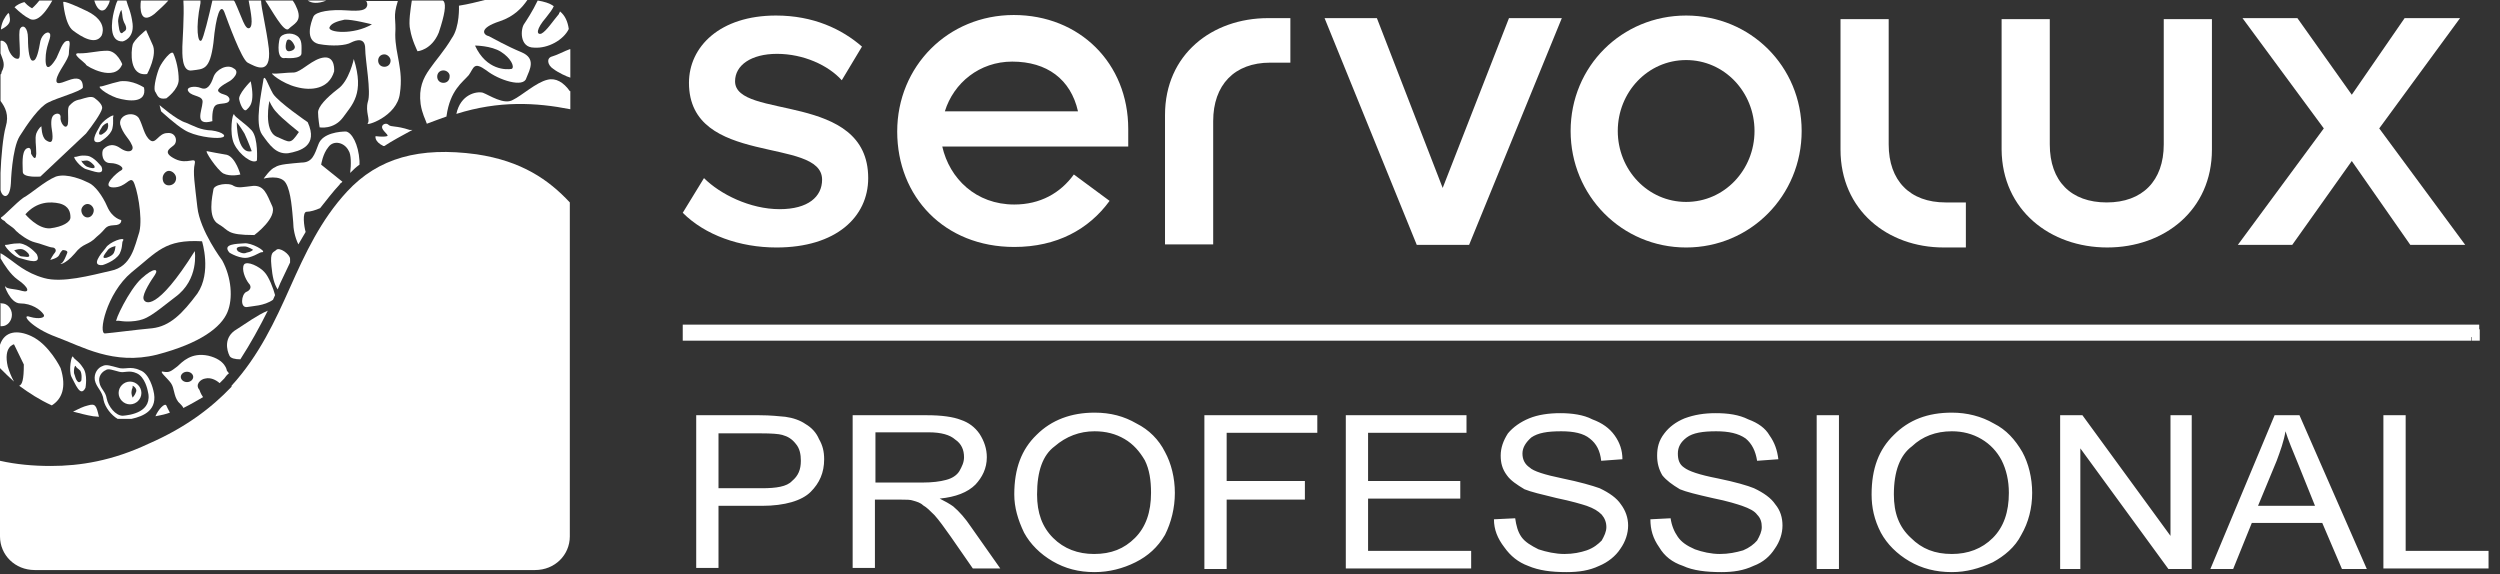<svg width="196" height="45" viewBox="0 0 196 45" fill="none" xmlns="http://www.w3.org/2000/svg">
<rect x="0" y="0" width="196" height="45" fill="#333333" stroke="none"/>
<path fill-rule="evenodd" clip-rule="evenodd" d="M11.168 27.683C11.534 27.683 11.94 27.48 12.264 26.831L11.168 27.683Z" fill="white"/>
<path fill-rule="evenodd" clip-rule="evenodd" d="M17.788 29.063C17.788 29.063 17.707 28.211 16.326 27.886C14.986 27.602 14.295 28.373 13.889 28.739C13.402 29.104 13.28 29.226 12.833 29.145C12.346 29.023 13.117 29.632 13.402 30.038C13.686 30.444 13.605 31.012 13.97 31.499C14.174 31.702 14.336 31.864 14.377 31.986C14.945 31.702 15.432 31.418 15.92 31.134C15.717 30.849 15.636 30.565 15.636 30.565C15.27 30.159 15.717 29.713 16.123 29.672C16.488 29.591 16.895 29.753 17.219 30.038C17.301 29.956 17.422 29.835 17.585 29.672C17.666 29.55 17.788 29.388 17.95 29.266L17.788 29.063ZM14.661 29.145C14.945 29.145 15.148 29.348 15.148 29.55C15.148 29.753 14.945 29.956 14.661 29.956C14.377 29.956 14.174 29.753 14.174 29.55C14.174 29.348 14.377 29.145 14.661 29.145Z" fill="white"/>
<path fill-rule="evenodd" clip-rule="evenodd" d="M10.193 29.916C10.68 29.916 11.086 30.322 11.086 30.809C11.086 31.296 10.68 31.702 10.193 31.702C9.706 31.702 9.3 31.296 9.3 30.809C9.3 30.322 9.706 29.916 10.193 29.916ZM10.396 31.174C10.396 31.174 10.274 30.89 10.315 30.687C10.315 30.484 10.437 30.403 10.396 30.281C10.315 30.16 10.762 30.403 10.68 30.687C10.599 30.971 10.396 31.174 10.396 31.174Z" fill="white"/>
<path fill-rule="evenodd" clip-rule="evenodd" d="M12.022 30.605C12.022 30.605 11.737 29.266 10.966 29.022C10.194 28.657 9.788 29.022 9.219 28.82C8.732 28.698 8.326 28.535 8.042 28.698C7.676 28.82 7.351 29.266 7.433 29.794C7.554 30.402 8.042 30.646 8.123 31.377C8.245 31.945 8.732 32.554 9.219 32.838C9.626 32.838 9.991 32.838 10.316 32.838C11.25 32.635 12.428 32.148 12.022 30.605ZM11.575 30.605C11.575 30.605 11.372 29.55 10.722 29.266C10.113 28.982 9.747 29.266 9.341 29.144C8.854 29.022 8.488 28.86 8.285 29.022C8.001 29.144 7.676 29.509 7.798 29.997C7.879 30.484 8.285 30.687 8.367 31.255C8.488 31.864 9.057 32.594 9.626 32.594C10.113 32.554 12.062 32.351 11.575 30.605Z" fill="white"/>
<path fill-rule="evenodd" clip-rule="evenodd" d="M6.701 30.403C6.701 30.403 6.903 29.348 6.498 28.82C6.132 28.252 5.889 28.252 5.726 27.968C5.605 27.765 5.361 29.064 5.605 29.551C5.889 30.038 6.295 31.215 6.701 30.403ZM6.376 29.835C6.376 29.835 6.457 29.348 6.295 29.064C6.092 28.861 6.01 28.861 5.929 28.698C5.848 28.576 5.726 29.185 5.848 29.388C5.929 29.713 6.132 30.2 6.376 29.835Z" fill="white"/>
<path fill-rule="evenodd" clip-rule="evenodd" d="M4.752 28.86C4.752 28.86 3.858 26.993 2.437 26.344C1.381 25.857 0.366 25.938 0 27.034V28.86C0.366 29.226 0.69 29.55 1.097 29.916C0.893 29.55 0.731 29.145 0.609 28.739C0.244 27.156 1.097 26.993 1.097 26.993L1.868 28.576C1.868 29.753 1.746 30.159 1.503 30.241C2.274 30.809 3.087 31.337 4.061 31.783C4.833 31.296 5.239 30.403 4.752 28.86Z" fill="white"/>
<path fill-rule="evenodd" clip-rule="evenodd" d="M17.423 20.418C17.423 20.418 15.676 18.104 15.473 16.237C15.27 14.41 15.108 13.517 15.27 12.827C15.392 12.218 14.702 12.949 13.727 12.462C12.752 11.975 13.24 11.69 13.605 11.406C13.971 11.122 13.808 10.351 13.118 10.432C12.427 10.432 12.224 11.325 11.778 11C11.29 10.635 11.209 9.823 10.884 9.255C10.478 8.687 9.3 8.971 9.422 9.742C9.625 10.513 10.113 10.838 10.316 11.325C10.6 11.812 10.113 12.096 9.422 11.609C8.732 11.122 8.244 11.528 8.082 11.731C7.96 11.934 7.96 12.786 8.65 12.786C9.26 12.786 9.828 13.152 9.503 13.355C9.219 13.476 7.838 14.694 8.894 14.694C9.869 14.694 10.153 13.842 10.437 14.207C10.722 14.613 11.209 17.008 10.925 18.185C10.559 19.281 10.316 20.905 8.691 21.229C7.107 21.595 4.874 22.203 3.452 21.798C1.99 21.392 1.218 20.62 0.609 20.215C0.325 20.012 0.203 19.93 0.041 19.849V20.255C0.325 20.742 0.812 21.514 1.381 21.919C2.274 22.528 2.356 22.975 1.746 22.812C1.056 22.609 0.569 22.691 0.406 22.447C0.284 22.244 0.772 23.787 1.584 23.787C2.477 23.787 3.168 24.274 3.411 24.639C3.615 24.923 3.046 25.045 2.356 24.842C1.584 24.558 2.437 25.694 4.427 26.425C6.417 27.156 8.894 28.657 12.306 27.805C15.717 26.912 17.341 25.654 17.829 24.477C18.276 23.421 18.154 21.757 17.423 20.418ZM15.839 18.916C15.839 18.916 16.61 21.351 15.473 23.015C14.296 24.598 13.321 25.573 11.94 25.735C10.6 25.857 8.813 26.1 8.244 26.141C7.676 26.222 8.326 23.015 10.316 21.351C12.346 19.727 12.915 18.753 15.839 18.916ZM13.24 13.395C13.524 13.395 13.808 13.679 13.808 13.963C13.808 14.329 13.524 14.532 13.24 14.532C12.955 14.532 12.752 14.329 12.752 13.963C12.752 13.679 12.996 13.395 13.24 13.395Z" fill="white"/>
<path fill-rule="evenodd" clip-rule="evenodd" d="M2.883 19.93C2.883 19.93 2.274 19.159 1.543 19.078C0.853 19.078 0.69 19.2 0.447 19.2C0.162 19.119 1.056 20.174 1.624 20.255C2.193 20.418 3.289 20.783 2.883 19.93ZM2.234 19.89C2.234 19.89 1.949 19.525 1.624 19.525C1.34 19.525 1.259 19.606 1.137 19.606C1.015 19.525 1.421 20.012 1.624 20.093C1.909 20.093 2.477 20.296 2.234 19.89Z" fill="white"/>
<path fill-rule="evenodd" clip-rule="evenodd" d="M8.041 20.782C8.041 20.782 9.016 20.498 9.382 19.889C9.666 19.28 9.503 19.037 9.666 18.834C9.788 18.55 8.569 18.956 8.285 19.443C7.879 19.93 7.107 20.863 8.041 20.782ZM8.326 20.214C8.326 20.214 8.813 20.092 8.935 19.808C9.057 19.524 9.016 19.443 9.057 19.321C9.138 19.24 8.569 19.402 8.448 19.605C8.244 19.889 7.879 20.295 8.326 20.214Z" fill="white"/>
<path fill-rule="evenodd" clip-rule="evenodd" d="M17.992 19.809C17.992 19.809 18.885 20.377 19.535 20.174C20.225 19.971 20.306 19.768 20.591 19.768C20.875 19.687 19.697 18.997 19.129 19.078C18.56 19.119 17.382 19.119 17.992 19.809ZM18.641 19.687C18.641 19.687 19.047 19.971 19.332 19.809C19.697 19.728 19.697 19.687 19.819 19.606C19.941 19.606 19.413 19.322 19.21 19.322C18.885 19.322 18.357 19.322 18.641 19.687Z" fill="white"/>
<path fill-rule="evenodd" clip-rule="evenodd" d="M20.143 12.583C20.143 12.583 20.265 10.838 19.737 10.229C19.169 9.62 18.397 9.174 18.356 8.971C18.235 8.768 17.95 10.432 18.356 11.284C18.762 12.137 19.818 12.908 20.143 12.583ZM19.737 11.853C19.737 11.853 19.453 11.081 19.169 10.473C18.803 9.864 18.559 9.579 18.559 9.579C18.559 9.579 18.559 12.137 19.737 11.853Z" fill="white"/>
<path fill-rule="evenodd" clip-rule="evenodd" d="M24.124 9.579C24.124 9.579 21.809 7.996 21.403 7.347C20.997 6.657 20.712 5.602 20.631 6.373C20.509 7.225 19.941 9.701 20.55 10.554C21.159 11.406 21.646 12.096 22.581 12.015C23.515 11.852 24.977 11.447 24.124 9.579ZM23.433 10.351C23.433 10.351 22.053 9.255 21.687 8.808C21.322 8.443 21.119 7.915 21.119 7.915C21.119 7.915 20.631 10.229 21.687 10.716C22.743 11.162 22.743 11.366 23.433 10.351Z" fill="white"/>
<path fill-rule="evenodd" clip-rule="evenodd" d="M44.673 7.144C44.186 6.454 43.577 6.089 42.927 6.251C42.034 6.454 40.897 7.509 40.206 7.834C39.516 8.24 38.379 7.469 37.851 7.266C37.363 7.144 36.104 7.388 35.779 8.93C39.11 7.875 42.034 8.037 44.714 8.565V7.144H44.673Z" fill="white"/>
<path fill-rule="evenodd" clip-rule="evenodd" d="M42.156 0.041C41.75 0.893 41.262 1.624 41.1 1.867C40.816 2.232 40.694 3.734 41.871 3.734C42.968 3.816 44.186 3.125 44.592 2.273C44.511 1.705 44.308 1.218 43.902 0.893C43.902 0.974 43.821 1.015 43.821 1.096C43.334 1.664 42.846 2.435 42.44 2.638C42.034 2.76 42.034 2.273 42.806 1.38C43.09 1.015 43.293 0.771 43.415 0.487C43.09 0.243 42.643 0.122 42.156 0.041Z" fill="white"/>
<path fill-rule="evenodd" clip-rule="evenodd" d="M35.982 0.446C35.982 0.446 36.064 2.111 35.414 3.004C34.845 3.978 34.074 4.83 33.667 5.439C33.18 6.129 32.815 6.901 32.977 8.159C33.099 8.93 33.343 9.336 33.465 9.701C34.033 9.498 34.52 9.295 35.008 9.133V9.092C35.292 7.063 36.267 6.454 36.754 5.886C37.16 5.317 37.12 4.79 38.135 5.52C39.11 6.292 41.059 6.901 41.262 6.129C41.546 5.439 42.034 4.587 40.897 4.1C39.719 3.613 38.663 3.004 38.338 2.841C37.932 2.76 37.444 2.233 39.191 1.664C40.287 1.299 40.937 0.609 41.343 0H38.013C37.363 0.162 36.754 0.325 35.982 0.446ZM37.241 3.572C37.241 3.572 38.5 3.572 39.272 4.059C40.044 4.546 40.369 5.236 40.125 5.399C39.719 5.48 38.135 5.52 37.241 3.572ZM34.764 5.52C34.48 5.52 34.277 5.723 34.277 6.007C34.277 6.292 34.48 6.495 34.764 6.495C35.048 6.495 35.251 6.292 35.251 6.007C35.292 5.764 35.048 5.52 34.764 5.52Z" fill="white"/>
<path fill-rule="evenodd" clip-rule="evenodd" d="M28.673 0.041C28.795 0.162 28.795 0.325 28.795 0.406C28.713 0.812 28.307 0.893 27.13 0.812C25.952 0.731 24.774 0.893 24.571 1.299C24.368 1.786 23.881 3.166 24.977 3.45C26.073 3.653 27.13 3.572 27.536 3.328C27.942 3.125 28.632 2.922 28.632 3.816C28.632 4.709 29.119 7.225 28.835 7.996C28.632 8.768 29.038 9.377 28.835 9.661C28.551 9.945 31.15 9.174 31.353 7.306C31.637 5.439 30.988 4.262 30.988 2.72C31.069 1.38 30.785 1.38 31.191 0.081H28.673V0.041ZM29.16 1.908C29.16 1.908 27.576 1.502 27.008 1.542C26.439 1.664 25.952 1.827 25.83 2.151C25.708 2.557 27.698 2.76 29.16 1.908ZM30.135 4.262C29.851 4.262 29.647 4.465 29.647 4.749C29.647 5.033 29.851 5.236 30.135 5.236C30.419 5.236 30.622 5.033 30.622 4.749C30.622 4.506 30.378 4.262 30.135 4.262Z" fill="white"/>
<path fill-rule="evenodd" clip-rule="evenodd" d="M22.377 4.546C22.377 4.546 23.636 4.668 23.636 4.181C23.636 3.613 23.717 3.085 23.27 2.801C22.864 2.517 22.093 2.598 21.931 3.004C21.809 3.45 21.687 4.709 22.377 4.546ZM22.662 4.019C22.783 4.019 23.27 3.897 23.067 3.532C22.946 3.248 22.662 2.963 22.499 3.166C22.377 3.45 22.296 4.019 22.662 4.019Z" fill="white"/>
<path fill-rule="evenodd" clip-rule="evenodd" d="M24.124 0.041C24.408 0.243 24.895 0.325 25.585 0.041H24.124Z" fill="white"/>
<path fill-rule="evenodd" clip-rule="evenodd" d="M9.503 17.251C9.503 17.251 8.813 17.129 8.407 16.195C8.041 15.343 7.432 14.531 6.945 14.328C6.539 14.125 5.28 13.557 4.386 13.841C3.493 14.207 2.437 15.181 1.828 15.505C1.259 15.911 0.284 16.967 0.081 17.048V17.129C0.163 17.21 0.203 17.251 0.366 17.332C0.569 17.616 0.975 17.738 1.259 18.103C1.543 18.387 2.234 18.875 2.721 18.996C3.127 19.078 3.899 19.402 4.102 19.402C4.305 19.402 4.467 19.605 4.305 19.808C4.183 19.93 3.939 20.376 3.939 20.376C3.939 20.376 4.508 20.255 4.63 20.011C4.752 19.727 4.914 19.605 4.914 19.605C4.914 19.605 5.32 19.605 5.28 19.808C5.198 20.011 4.995 20.579 4.792 20.66C4.589 20.742 5.077 20.782 5.848 19.889C6.539 18.996 6.904 19.28 7.595 18.55C8.366 17.941 8.163 17.697 8.935 17.657C9.585 17.657 9.503 17.251 9.503 17.251ZM1.99 16.804C1.99 16.804 2.965 17.982 3.939 17.9C4.914 17.779 5.523 17.413 5.523 17.048C5.523 16.683 5.442 16.155 4.67 15.952C3.939 15.79 2.884 15.79 1.99 16.804ZM6.864 15.992C7.148 15.992 7.351 16.277 7.351 16.48C7.351 16.764 7.148 17.048 6.864 17.048C6.579 17.048 6.376 16.764 6.376 16.48C6.376 16.277 6.579 15.992 6.864 15.992Z" fill="white"/>
<path fill-rule="evenodd" clip-rule="evenodd" d="M7.96 13.07C7.96 13.07 7.391 12.299 6.864 12.218C6.254 12.137 6.092 12.299 5.889 12.299C5.605 12.218 6.295 13.152 6.782 13.273C7.27 13.395 8.244 13.842 7.96 13.07ZM7.391 12.989C7.391 12.989 7.107 12.624 6.823 12.583C6.539 12.583 6.457 12.665 6.417 12.583C6.295 12.583 6.62 12.989 6.823 13.07C7.026 13.152 7.554 13.314 7.391 12.989Z" fill="white"/>
<path fill-rule="evenodd" clip-rule="evenodd" d="M7.838 11.122C7.838 11.122 8.69 10.635 8.812 10.067C8.934 9.498 8.812 9.296 8.893 9.093C8.974 8.89 8 9.458 7.797 9.945C7.554 10.351 6.985 11.325 7.838 11.122ZM7.96 10.554C7.96 10.554 8.366 10.351 8.447 10.067C8.528 9.783 8.447 9.701 8.447 9.661C8.528 9.539 8.041 9.783 7.96 10.026C7.838 10.188 7.594 10.635 7.96 10.554Z" fill="white"/>
<path fill-rule="evenodd" clip-rule="evenodd" d="M9.625 3.247C9.625 3.247 10.518 3.044 10.396 1.867C10.274 0.893 10.03 0.528 9.909 0.041H9.219C9.097 0.243 9.016 0.609 8.934 0.893C8.732 1.705 8.529 3.288 9.625 3.247ZM9.625 2.557C9.706 2.435 10.03 2.435 9.828 1.948C9.543 1.461 9.625 1.177 9.543 0.893C9.543 0.528 9.259 1.299 9.259 1.664C9.3 1.989 9.34 2.801 9.625 2.557Z" fill="white"/>
<path fill-rule="evenodd" clip-rule="evenodd" d="M11.047 0.041C10.965 0.609 10.965 1.989 12.103 1.096C12.509 0.731 12.874 0.406 13.199 0.041H11.047ZM14.377 0.041C14.458 1.218 14.296 3.328 14.296 3.653C14.296 4.14 14.214 5.683 15.067 5.52C15.961 5.399 16.448 5.52 16.732 3.369C16.935 1.136 17.301 0.243 17.585 0.934C17.869 1.705 18.925 4.627 19.413 4.911C19.981 5.196 21.281 6.007 21.078 3.816C20.875 2.151 20.469 0.609 20.469 0.041H19.494C19.697 1.096 19.86 1.989 19.575 2.192C19.21 2.395 18.966 1.339 18.398 0.122L18.316 0.041H16.651C16.367 1.299 15.961 2.963 15.798 3.166C15.514 3.45 15.311 2.192 15.717 0.243C15.717 0.162 15.717 0.122 15.717 0.041H14.377ZM20.794 0.041C21.281 0.731 22.256 2.598 22.621 2.273C23.027 1.867 23.677 1.705 23.312 0.731C23.23 0.528 23.108 0.243 22.946 0.041H20.794Z" fill="white"/>
<path fill-rule="evenodd" clip-rule="evenodd" d="M32.287 0.041C32.206 0.609 32.002 1.786 32.165 2.354C32.287 3.125 32.733 4.018 32.733 4.018C32.733 4.018 33.83 3.937 34.399 2.557C34.886 1.096 34.967 0.406 34.805 0.122L34.724 0.041H32.287Z" fill="white"/>
<path fill-rule="evenodd" clip-rule="evenodd" d="M0.853 14.37C0.853 14.37 0.934 11.65 1.543 10.676C2.152 9.702 3.087 8.362 3.777 8.037C4.467 7.672 6.417 7.144 6.498 6.86C6.498 6.495 6.417 6.089 5.808 6.17C5.239 6.251 4.346 6.86 4.427 6.251C4.508 5.643 5.401 4.668 5.401 4.181C5.401 3.694 5.605 3.126 5.28 3.207C4.914 3.207 4.67 4.059 4.427 4.547C4.143 5.034 3.574 5.805 3.574 4.668C3.574 3.613 3.98 3.085 3.939 2.72C3.858 2.355 3.33 2.598 3.168 3.207C3.046 3.897 2.884 4.75 2.599 4.75C2.315 4.831 2.193 3.978 2.193 3.004C2.193 2.111 1.787 1.908 1.584 2.233C1.381 2.558 1.706 4.465 1.462 4.587C1.178 4.709 0.772 4.303 0.609 3.694C0.528 3.329 0.203 3.126 0.041 3.207V4.181C0.244 4.75 0.447 5.074 0.122 5.643C0.122 5.724 0.122 5.764 0.041 5.845V7.916C0.406 8.403 0.731 9.012 0.447 9.945C0.244 10.635 0.081 12.381 0.041 13.558V14.897C0.162 15.506 0.772 15.709 0.853 14.37Z" fill="white"/>
<path fill-rule="evenodd" clip-rule="evenodd" d="M3.168 13.841C3.168 13.841 1.787 13.963 1.787 13.476C1.787 12.989 1.665 11.933 2.071 11.649C2.437 11.446 2.437 11.852 2.437 12.055C2.518 12.177 2.802 12.745 2.843 12.055C2.843 11.365 2.721 10.878 2.843 10.472C3.046 9.985 3.249 9.904 3.249 9.904C3.249 9.904 3.249 10.756 3.615 11C3.98 11.243 4.183 11.203 4.102 10.431C3.98 9.742 3.98 9.254 4.183 9.051C4.386 8.848 4.752 8.848 4.752 9.173C4.671 9.579 5.158 10.269 5.32 9.742C5.402 9.133 5.239 8.483 5.442 8.28C5.645 8.077 5.808 7.874 6.295 7.793C6.701 7.671 7.148 7.509 7.392 7.671C7.676 7.874 8.082 8.24 8.001 8.524C7.92 8.889 7.229 9.863 6.742 10.472C6.133 11.04 3.168 13.841 3.168 13.841Z" fill="white"/>
<path fill-rule="evenodd" clip-rule="evenodd" d="M7.96 2.801C7.96 2.801 8.569 1.705 6.782 0.852C4.914 -0.041 4.955 0.162 4.955 0.162C4.955 0.162 5.077 1.908 5.726 2.395C6.376 2.882 7.473 3.572 7.96 2.801Z" fill="white"/>
<path fill-rule="evenodd" clip-rule="evenodd" d="M9.585 5.033C9.585 5.033 9.178 3.978 8.407 3.978C7.635 3.978 7.026 4.181 6.254 4.181C5.401 4.099 6.742 4.952 6.742 5.074C6.782 5.195 9.016 6.494 9.585 5.033Z" fill="white"/>
<path fill-rule="evenodd" clip-rule="evenodd" d="M11.29 6.86C11.29 6.86 10.397 6.251 9.422 6.373C8.529 6.575 8.082 6.778 7.879 6.778C7.594 6.778 8.244 7.347 9.138 7.671C10.072 7.956 11.534 8.118 11.29 6.86Z" fill="white"/>
<path fill-rule="evenodd" clip-rule="evenodd" d="M11.533 5.804C11.533 5.804 12.386 4.262 11.939 3.45C11.533 2.557 11.452 2.354 11.452 2.354C11.452 2.354 10.478 3.125 10.396 3.531C10.275 4.018 10.112 6.007 11.533 5.804Z" fill="white"/>
<path fill-rule="evenodd" clip-rule="evenodd" d="M13.036 7.712C13.036 7.712 14.01 7.022 14.01 6.251C14.01 5.48 13.807 4.668 13.604 4.221C13.483 3.815 12.711 4.83 12.508 5.277C12.306 5.723 12.021 6.819 12.143 7.144C12.346 7.428 12.346 7.834 13.036 7.712Z" fill="white"/>
<path fill-rule="evenodd" clip-rule="evenodd" d="M12.508 8.24C12.508 8.24 13.849 9.417 14.58 9.62C15.27 9.904 15.676 10.189 16.61 10.229C17.504 10.351 17.869 10.716 17.301 10.797C16.732 10.879 15.229 10.676 14.458 10.189C13.767 9.783 12.63 8.727 12.63 8.727L12.508 8.24Z" fill="white"/>
<path fill-rule="evenodd" clip-rule="evenodd" d="M26.195 5.602C26.195 5.602 26.317 4.425 25.423 4.506C24.53 4.587 23.677 5.602 23.068 5.683C22.459 5.683 21.687 5.805 21.403 5.764C21.037 5.643 22.093 6.536 23.23 6.82C24.408 7.144 25.789 6.982 26.195 5.602Z" fill="white"/>
<path fill-rule="evenodd" clip-rule="evenodd" d="M27.738 4.627C27.738 4.627 27.372 6.373 26.479 6.982C25.586 7.672 24.936 8.362 24.936 8.808C24.936 9.255 25.058 9.985 25.058 9.985C25.058 9.985 26.154 10.188 26.885 9.214C27.616 8.199 28.591 7.347 27.738 4.627Z" fill="white"/>
<path fill-rule="evenodd" clip-rule="evenodd" d="M8.245 0.731C8.245 0.731 8.529 0.446 8.61 0.041H7.392C7.554 0.609 7.879 1.015 8.245 0.731Z" fill="white"/>
<path fill-rule="evenodd" clip-rule="evenodd" d="M19.941 18.428C19.941 18.428 21.809 17.048 21.321 16.115C20.915 15.222 20.712 14.532 19.859 14.572C19.088 14.653 18.681 14.775 18.316 14.572C17.951 14.288 16.773 14.45 16.732 14.856C16.651 15.343 16.245 17.089 17.138 17.576C17.991 18.063 17.707 18.428 19.941 18.428Z" fill="white"/>
<path fill-rule="evenodd" clip-rule="evenodd" d="M18.844 13.68C18.844 13.68 18.479 12.34 17.788 12.137C17.098 12.015 16.611 11.934 16.245 11.853C15.961 11.731 17.017 13.314 17.504 13.598C18.073 13.882 18.844 13.68 18.844 13.68Z" fill="white"/>
<path fill-rule="evenodd" clip-rule="evenodd" d="M28.185 12.908V12.624C28.104 11.284 27.576 10.391 27.129 10.31C26.642 10.31 25.302 10.432 24.977 11.284C24.652 12.137 24.489 12.745 23.637 12.745C22.784 12.827 21.89 12.867 21.565 13.111C21.2 13.233 20.672 14.004 20.672 14.004C20.672 14.004 22.012 13.639 22.418 14.369C22.824 15.059 22.906 16.52 22.987 17.413C22.987 17.901 23.109 18.591 23.393 19.159C23.596 18.794 23.758 18.55 23.962 18.185C23.84 17.779 23.677 16.602 24.043 16.602C24.327 16.602 24.733 16.48 25.099 16.318C25.586 15.709 26.073 15.059 26.642 14.45C26.642 14.45 26.642 14.369 26.723 14.369L26.845 14.247L25.18 12.908C25.18 12.908 25.302 12.056 25.748 11.528C26.154 10.96 27.007 11.162 27.332 11.812C27.535 12.096 27.535 12.908 27.454 13.557C27.698 13.314 27.901 13.111 28.185 12.908Z" fill="white"/>
<path fill-rule="evenodd" clip-rule="evenodd" d="M0.162 23.786C0.568 23.786 0.934 24.192 0.934 24.679C0.934 25.166 0.568 25.572 0.162 25.572C0.081 25.572 0.081 25.572 0.041 25.572V23.746C0.081 23.786 0.081 23.786 0.162 23.786Z" fill="white"/>
<path fill-rule="evenodd" clip-rule="evenodd" d="M16.651 9.499C16.651 9.499 16.57 8.443 16.935 8.24C17.22 8.037 18.032 8.24 17.991 7.753C17.869 7.347 17.382 7.469 17.138 7.185C16.935 6.982 17.544 6.617 17.91 6.414C18.194 6.292 18.885 5.643 18.316 5.358C17.829 4.993 16.935 5.44 16.732 6.049C16.529 6.657 16.245 7.104 15.757 6.901C15.27 6.698 14.498 6.82 14.783 7.185C15.067 7.591 15.96 7.469 15.879 8.037C15.839 8.687 15.189 9.905 16.651 9.499Z" fill="white"/>
<path fill-rule="evenodd" clip-rule="evenodd" d="M19.656 6.373C19.656 6.373 18.601 7.428 18.763 7.834C18.844 8.24 19.128 8.809 19.331 8.606C19.534 8.403 20.021 8.118 19.656 6.373Z" fill="white"/>
<path fill-rule="evenodd" clip-rule="evenodd" d="M32.327 10.189C32.246 10.189 32.206 10.189 32.124 10.189C31.028 9.823 30.662 9.986 30.459 9.783C30.256 9.58 29.85 9.783 29.972 10.067C30.094 10.351 30.54 10.635 30.337 10.676C30.053 10.757 29.444 10.676 29.444 10.676C29.444 10.676 29.322 11.082 30.053 11.447H30.134C30.744 11.041 31.515 10.635 32.327 10.189Z" fill="white"/>
<path fill-rule="evenodd" clip-rule="evenodd" d="M44.673 3.856C44.308 3.978 43.618 4.343 43.293 4.424C42.806 4.546 42.928 5.114 43.374 5.398C43.739 5.683 44.429 6.007 44.714 6.088V3.856H44.673Z" fill="white"/>
<path fill-rule="evenodd" clip-rule="evenodd" d="M3.087 0.041C2.802 0.406 2.518 0.649 2.518 0.649C2.518 0.649 2.234 0.528 1.909 0.162C1.625 0.243 1.34 0.365 1.137 0.568C1.543 0.974 2.031 1.339 2.234 1.421C2.518 1.624 3.127 1.786 4.102 0.041H3.087Z" fill="white"/>
<path fill-rule="evenodd" clip-rule="evenodd" d="M0.081 2.314V2.192C0.162 1.705 0.365 1.339 0.65 1.015C0.731 1.096 0.731 1.136 0.731 1.136C0.731 1.421 1.055 1.826 0.081 2.314Z" fill="white"/>
<path fill-rule="evenodd" clip-rule="evenodd" d="M22.742 20.58C22.742 20.458 22.742 20.377 22.742 20.296C22.742 19.93 21.89 19.321 21.646 19.605C21.443 19.808 21.159 19.687 21.281 20.864C21.362 21.716 21.484 22.244 21.768 22.69L21.971 22.203C22.255 21.635 22.458 21.148 22.742 20.58Z" fill="white"/>
<path fill-rule="evenodd" clip-rule="evenodd" d="M21.565 23.137C21.443 22.65 21.078 21.676 20.712 21.311C20.347 20.905 19.372 20.418 19.128 20.742C18.925 21.108 19.21 21.838 19.494 22.204C19.778 22.488 19.616 22.772 19.291 22.894C18.925 23.097 18.804 24.152 19.372 24.071C19.778 23.99 20.712 23.99 21.403 23.503L21.565 23.137Z" fill="white"/>
<path fill-rule="evenodd" clip-rule="evenodd" d="M18.844 28.171C18.438 28.171 18.072 28.089 17.991 27.886C17.788 27.48 17.504 26.425 18.56 25.816C19.331 25.329 20.143 24.72 20.996 24.355C20.346 25.654 19.656 26.912 18.844 28.171Z" fill="white"/>
<path fill-rule="evenodd" clip-rule="evenodd" d="M7.757 32.676C7.554 31.783 7.473 31.62 6.904 31.783C6.539 31.864 6.133 32.067 5.727 32.27C6.214 32.392 6.782 32.554 7.31 32.635C7.473 32.635 7.595 32.676 7.757 32.676Z" fill="white"/>
<path fill-rule="evenodd" clip-rule="evenodd" d="M13.32 32.351C13.198 32.148 13.117 31.945 13.036 31.783C12.914 31.58 12.427 32.067 12.184 32.635C12.63 32.554 12.995 32.473 13.32 32.351Z" fill="white"/>
<path fill-rule="evenodd" clip-rule="evenodd" d="M15.27 19.686C15.27 19.686 15.636 21.919 13.727 23.299C11.859 24.76 11.493 25.045 10.6 25.166C9.625 25.288 9.341 25.085 9.138 25.166C8.935 25.247 10.112 22.731 11.087 21.838C12.062 20.945 12.468 21.067 12.143 21.554C11.859 21.96 11.168 23.015 11.249 23.421C11.331 23.827 12.265 24.476 15.27 19.686Z" fill="white"/>
<path d="M37.363 12.096C32.896 11.487 29.647 12.38 27.21 15.018C25.139 17.251 23.921 19.889 22.743 22.528C21.565 25.166 20.306 27.886 18.154 30.24C18.154 30.321 18.154 30.321 18.154 30.321C16.57 31.985 14.539 33.528 11.656 34.786C8.813 36.126 6.295 36.532 3.98 36.532C2.599 36.532 1.259 36.41 0 36.126V42.052C0 43.513 1.178 44.691 2.721 44.691H41.953C43.496 44.691 44.674 43.513 44.674 42.052V15.871C43.008 14.085 40.897 12.623 37.363 12.096Z" fill="white"/>
<path d="M123.137 10.27C123.137 5.196 127.157 1.218 132.193 1.218C137.229 1.218 141.25 5.196 141.25 10.27C141.25 15.344 137.229 19.403 132.193 19.403C127.157 19.403 123.137 15.344 123.137 10.27ZM137.554 10.27C137.554 7.225 135.199 4.709 132.193 4.709C129.188 4.709 126.833 7.225 126.833 10.27C126.833 13.314 129.188 15.831 132.193 15.831C135.199 15.831 137.554 13.314 137.554 10.27Z" fill="white"/>
<path d="M101.165 1.421H99.419C95.033 1.421 91.337 4.262 91.337 9.011V19.159H95.114V9.499C95.114 6.657 96.779 4.912 99.582 4.912H101.165V1.421Z" fill="white"/>
<path d="M154.124 19.402H152.378C147.992 19.402 144.296 16.48 144.296 11.73V1.501H148.073V11.325C148.073 14.166 149.738 15.871 152.54 15.871H154.124V19.402Z" fill="white"/>
<path d="M53.527 16.683L55.193 13.963C56.451 15.222 58.807 16.399 61.122 16.399C63.355 16.399 64.452 15.425 64.452 14.085C64.452 10.675 54.015 13.111 54.015 6.495C54.015 3.653 56.451 1.218 60.838 1.218C63.762 1.218 65.995 2.273 67.579 3.653L65.995 6.292C64.939 5.115 62.99 4.222 60.919 4.222C58.888 4.222 57.629 5.115 57.629 6.373C57.629 9.417 68.067 7.144 68.067 13.963C68.067 17.008 65.549 19.403 60.878 19.403C57.995 19.403 55.274 18.428 53.527 16.683Z" fill="white"/>
<path d="M111.075 19.2L103.846 1.421H107.948L113.106 14.735L118.304 1.421H122.447L115.177 19.2H111.075Z" fill="white"/>
<path d="M184.38 7.428L188.522 1.421H192.868L186.532 10.067L193.274 19.2H188.969L184.38 12.624L179.71 19.2H175.445L182.187 10.067L175.811 1.421H180.116L184.38 7.428Z" fill="white"/>
<path d="M79.357 4.83C82.078 4.83 83.946 6.211 84.514 8.727H74.077C74.768 6.495 76.798 4.83 79.357 4.83ZM84.19 13.679C83.134 15.141 81.55 16.034 79.519 16.034C76.514 16.034 74.443 14.004 73.874 11.487H88.454V10.107C88.454 4.952 84.636 1.177 79.479 1.177C74.321 1.177 70.341 5.196 70.341 10.31C70.341 15.425 74.037 19.362 79.519 19.362C82.849 19.362 85.367 17.982 86.992 15.749L84.19 13.679Z" fill="white"/>
<path d="M165.211 19.402C169.678 19.402 173.415 16.48 173.415 11.73V1.501H169.638V11.325C169.638 14.166 167.972 15.871 165.17 15.871C162.368 15.871 160.703 14.207 160.703 11.325V1.501H156.926V11.73C156.967 16.48 160.743 19.402 165.211 19.402Z" fill="white"/>
<path d="M54.583 44.61V32.554H59.538C60.431 32.554 61.081 32.635 61.568 32.676C62.178 32.757 62.746 32.96 63.152 33.244C63.64 33.528 64.005 33.934 64.208 34.421C64.493 34.908 64.614 35.395 64.614 36.004C64.614 37.06 64.249 37.871 63.558 38.562C62.868 39.252 61.528 39.657 59.741 39.657H56.33V44.528H54.583V44.61ZM56.33 38.277H59.741C60.837 38.277 61.69 38.156 62.096 37.709C62.584 37.303 62.787 36.816 62.787 36.126C62.787 35.639 62.706 35.152 62.381 34.786C62.096 34.421 61.772 34.218 61.325 34.096C61.041 34.015 60.472 33.975 59.66 33.975H56.33V38.277ZM66.848 44.61V32.554H72.696C73.793 32.554 74.727 32.676 75.336 32.919C75.945 33.122 76.433 33.488 76.798 34.015C77.164 34.584 77.367 35.193 77.367 35.842C77.367 36.735 77.001 37.425 76.473 37.993C75.864 38.602 74.93 38.967 73.671 39.089C74.077 39.292 74.443 39.495 74.727 39.698C75.214 40.104 75.702 40.672 76.108 41.281L78.423 44.569H76.27L74.524 42.052C74.036 41.362 73.63 40.794 73.265 40.388C72.899 40.023 72.656 39.779 72.371 39.617C72.168 39.414 71.884 39.333 71.6 39.252C71.397 39.17 71.031 39.17 70.625 39.17H68.594V44.528H66.848V44.61ZM68.554 37.831H72.331C73.102 37.831 73.712 37.75 74.158 37.628C74.646 37.506 75.011 37.263 75.214 36.938C75.417 36.573 75.58 36.248 75.58 35.842C75.58 35.274 75.377 34.787 74.889 34.462C74.483 34.096 73.793 33.894 72.818 33.894H68.635V37.831H68.554ZM79.519 38.764C79.519 36.735 80.088 35.233 81.265 34.096C82.443 32.919 83.987 32.351 85.814 32.351C87.073 32.351 88.129 32.635 89.104 33.203C90.078 33.691 90.85 34.462 91.337 35.436C91.825 36.329 92.109 37.466 92.109 38.643C92.109 39.82 91.825 40.956 91.337 41.931C90.769 42.905 89.997 43.595 89.022 44.082C88.048 44.569 86.951 44.853 85.814 44.853C84.555 44.853 83.499 44.569 82.524 44.001C81.55 43.432 80.778 42.661 80.291 41.768C79.803 40.754 79.519 39.779 79.519 38.764ZM81.306 38.764C81.306 40.226 81.712 41.322 82.565 42.174C83.418 43.027 84.514 43.432 85.773 43.432C87.114 43.432 88.129 43.027 88.982 42.174C89.835 41.322 90.241 40.145 90.241 38.643C90.241 37.669 90.119 36.816 89.753 36.086C89.347 35.395 88.86 34.827 88.169 34.421C87.479 34.015 86.707 33.812 85.814 33.812C84.636 33.812 83.58 34.218 82.687 34.989C81.753 35.68 81.306 36.938 81.306 38.764ZM94.424 44.61V32.554H103.277V33.934H96.17V37.709H102.303V39.17H96.17V44.61H94.424ZM105.511 44.61V32.554H114.974V33.934H107.257V37.709H114.486V39.089H107.257V43.189H115.339V44.569H105.511V44.61ZM117.126 40.713L118.791 40.632C118.872 41.2 118.994 41.687 119.279 42.093C119.563 42.499 120.05 42.783 120.619 43.067C121.228 43.27 121.959 43.432 122.649 43.432C123.34 43.432 123.908 43.311 124.396 43.148C124.964 42.945 125.289 42.661 125.574 42.377C125.777 42.012 125.939 41.687 125.939 41.322C125.939 40.956 125.817 40.632 125.574 40.347C125.289 40.063 124.964 39.86 124.396 39.657C124.03 39.536 123.218 39.292 122.04 39.049C120.862 38.764 120.01 38.562 119.522 38.359C118.913 37.993 118.426 37.669 118.141 37.263C117.776 36.776 117.654 36.288 117.654 35.72C117.654 35.111 117.857 34.543 118.223 33.975C118.629 33.488 119.197 33.082 119.888 32.798C120.578 32.513 121.431 32.392 122.325 32.392C123.218 32.392 124.152 32.513 124.842 32.879C125.614 33.163 126.183 33.569 126.589 34.137C126.995 34.705 127.198 35.314 127.198 36.004L125.533 36.126C125.452 35.355 125.167 34.786 124.639 34.381C124.152 33.975 123.38 33.812 122.406 33.812C121.309 33.812 120.578 33.934 120.05 34.3C119.644 34.665 119.36 35.071 119.36 35.558C119.36 36.045 119.563 36.41 119.928 36.654C120.213 36.938 121.106 37.222 122.487 37.506C123.868 37.79 124.842 38.074 125.411 38.277C126.183 38.643 126.751 39.049 127.076 39.536C127.442 40.023 127.645 40.591 127.645 41.2C127.645 41.809 127.442 42.458 127.036 43.027C126.67 43.595 126.061 44.082 125.37 44.366C124.599 44.731 123.787 44.853 122.812 44.853C121.634 44.853 120.659 44.731 119.807 44.366C119.035 44.082 118.426 43.595 117.938 42.905C117.41 42.215 117.126 41.525 117.126 40.713ZM129.391 40.713L130.975 40.632C131.056 41.2 131.259 41.687 131.544 42.093C131.828 42.499 132.234 42.783 132.884 43.067C133.452 43.27 134.143 43.432 134.833 43.432C135.524 43.432 136.092 43.311 136.661 43.148C137.148 42.945 137.514 42.661 137.757 42.377C137.96 42.012 138.123 41.687 138.123 41.322C138.123 40.956 138.042 40.632 137.757 40.347C137.554 40.063 137.148 39.86 136.579 39.657C136.214 39.536 135.483 39.292 134.265 39.049C133.006 38.764 132.193 38.562 131.706 38.359C131.097 37.993 130.65 37.669 130.325 37.263C130.041 36.776 129.919 36.288 129.919 35.72C129.919 35.111 130.041 34.543 130.488 33.975C130.853 33.488 131.381 33.082 132.071 32.798C132.843 32.513 133.615 32.392 134.508 32.392C135.483 32.392 136.336 32.513 137.067 32.879C137.838 33.163 138.407 33.569 138.732 34.137C139.138 34.705 139.341 35.314 139.422 36.004L137.757 36.126C137.635 35.355 137.351 34.786 136.864 34.381C136.295 33.975 135.524 33.812 134.549 33.812C133.493 33.812 132.721 33.934 132.234 34.3C131.747 34.665 131.544 35.071 131.544 35.558C131.544 36.045 131.665 36.41 132.031 36.654C132.396 36.938 133.209 37.222 134.671 37.506C136.052 37.79 137.026 38.074 137.514 38.277C138.285 38.643 138.854 39.049 139.179 39.536C139.585 40.023 139.747 40.591 139.747 41.2C139.747 41.809 139.544 42.458 139.138 43.027C138.773 43.595 138.245 44.082 137.473 44.366C136.701 44.731 135.889 44.853 134.955 44.853C133.777 44.853 132.721 44.731 131.95 44.366C131.097 44.082 130.488 43.595 130.081 42.905C129.594 42.215 129.391 41.525 129.391 40.713ZM142.428 44.61V32.554H144.174V44.61H142.428ZM146.733 38.764C146.733 36.735 147.301 35.233 148.479 34.096C149.657 32.919 151.119 32.351 153.027 32.351C154.205 32.351 155.342 32.635 156.317 33.203C157.292 33.691 157.982 34.462 158.551 35.436C159.038 36.329 159.322 37.466 159.322 38.643C159.322 39.82 159.038 40.956 158.47 41.931C157.982 42.905 157.129 43.595 156.236 44.082C155.18 44.569 154.165 44.853 153.027 44.853C151.768 44.853 150.672 44.569 149.697 44.001C148.723 43.432 147.951 42.661 147.464 41.768C146.936 40.754 146.733 39.779 146.733 38.764ZM148.479 38.764C148.479 40.226 148.885 41.322 149.819 42.174C150.672 43.027 151.687 43.432 153.027 43.432C154.286 43.432 155.383 43.027 156.236 42.174C157.089 41.322 157.495 40.145 157.495 38.643C157.495 37.669 157.292 36.816 156.926 36.086C156.561 35.395 156.033 34.827 155.342 34.421C154.652 34.015 153.88 33.812 153.027 33.812C151.768 33.812 150.713 34.218 149.9 34.989C148.966 35.68 148.479 36.938 148.479 38.764ZM161.515 44.61V32.554H163.262L170.166 42.012V32.554H171.831V44.61H170.003L163.099 35.152V44.61H161.515ZM173.293 44.61L178.329 32.554H180.278L185.558 44.61H183.609L182.065 40.997H176.542L175.08 44.61H173.293ZM177.029 39.657H181.497L180.157 36.329C179.75 35.355 179.385 34.462 179.182 33.812C179.06 34.584 178.776 35.355 178.491 36.126L177.029 39.657ZM186.858 44.61V32.554H188.604V43.189H195.102V44.569H186.858V44.61Z" fill="white"/>
<path d="M193.761 25.816H54.136V26.425H193.761V25.816Z" fill="white"/>
<path d="M54.136 25.451H193.762V26.06H54.136V25.451ZM193.762 25.451H194.371V25.816H193.762V25.451ZM194.412 25.816V26.425H193.153V25.816H194.412ZM194.412 26.425V26.709H193.802V26.425H194.412ZM193.762 26.709H54.136V26.141H193.762V26.709ZM54.136 26.709H53.527V26.425H54.136V26.709ZM53.527 26.425V25.816H54.705V26.425H53.527ZM53.527 25.816V25.451H54.136V25.816H53.527Z" fill="white"/>
</svg>
